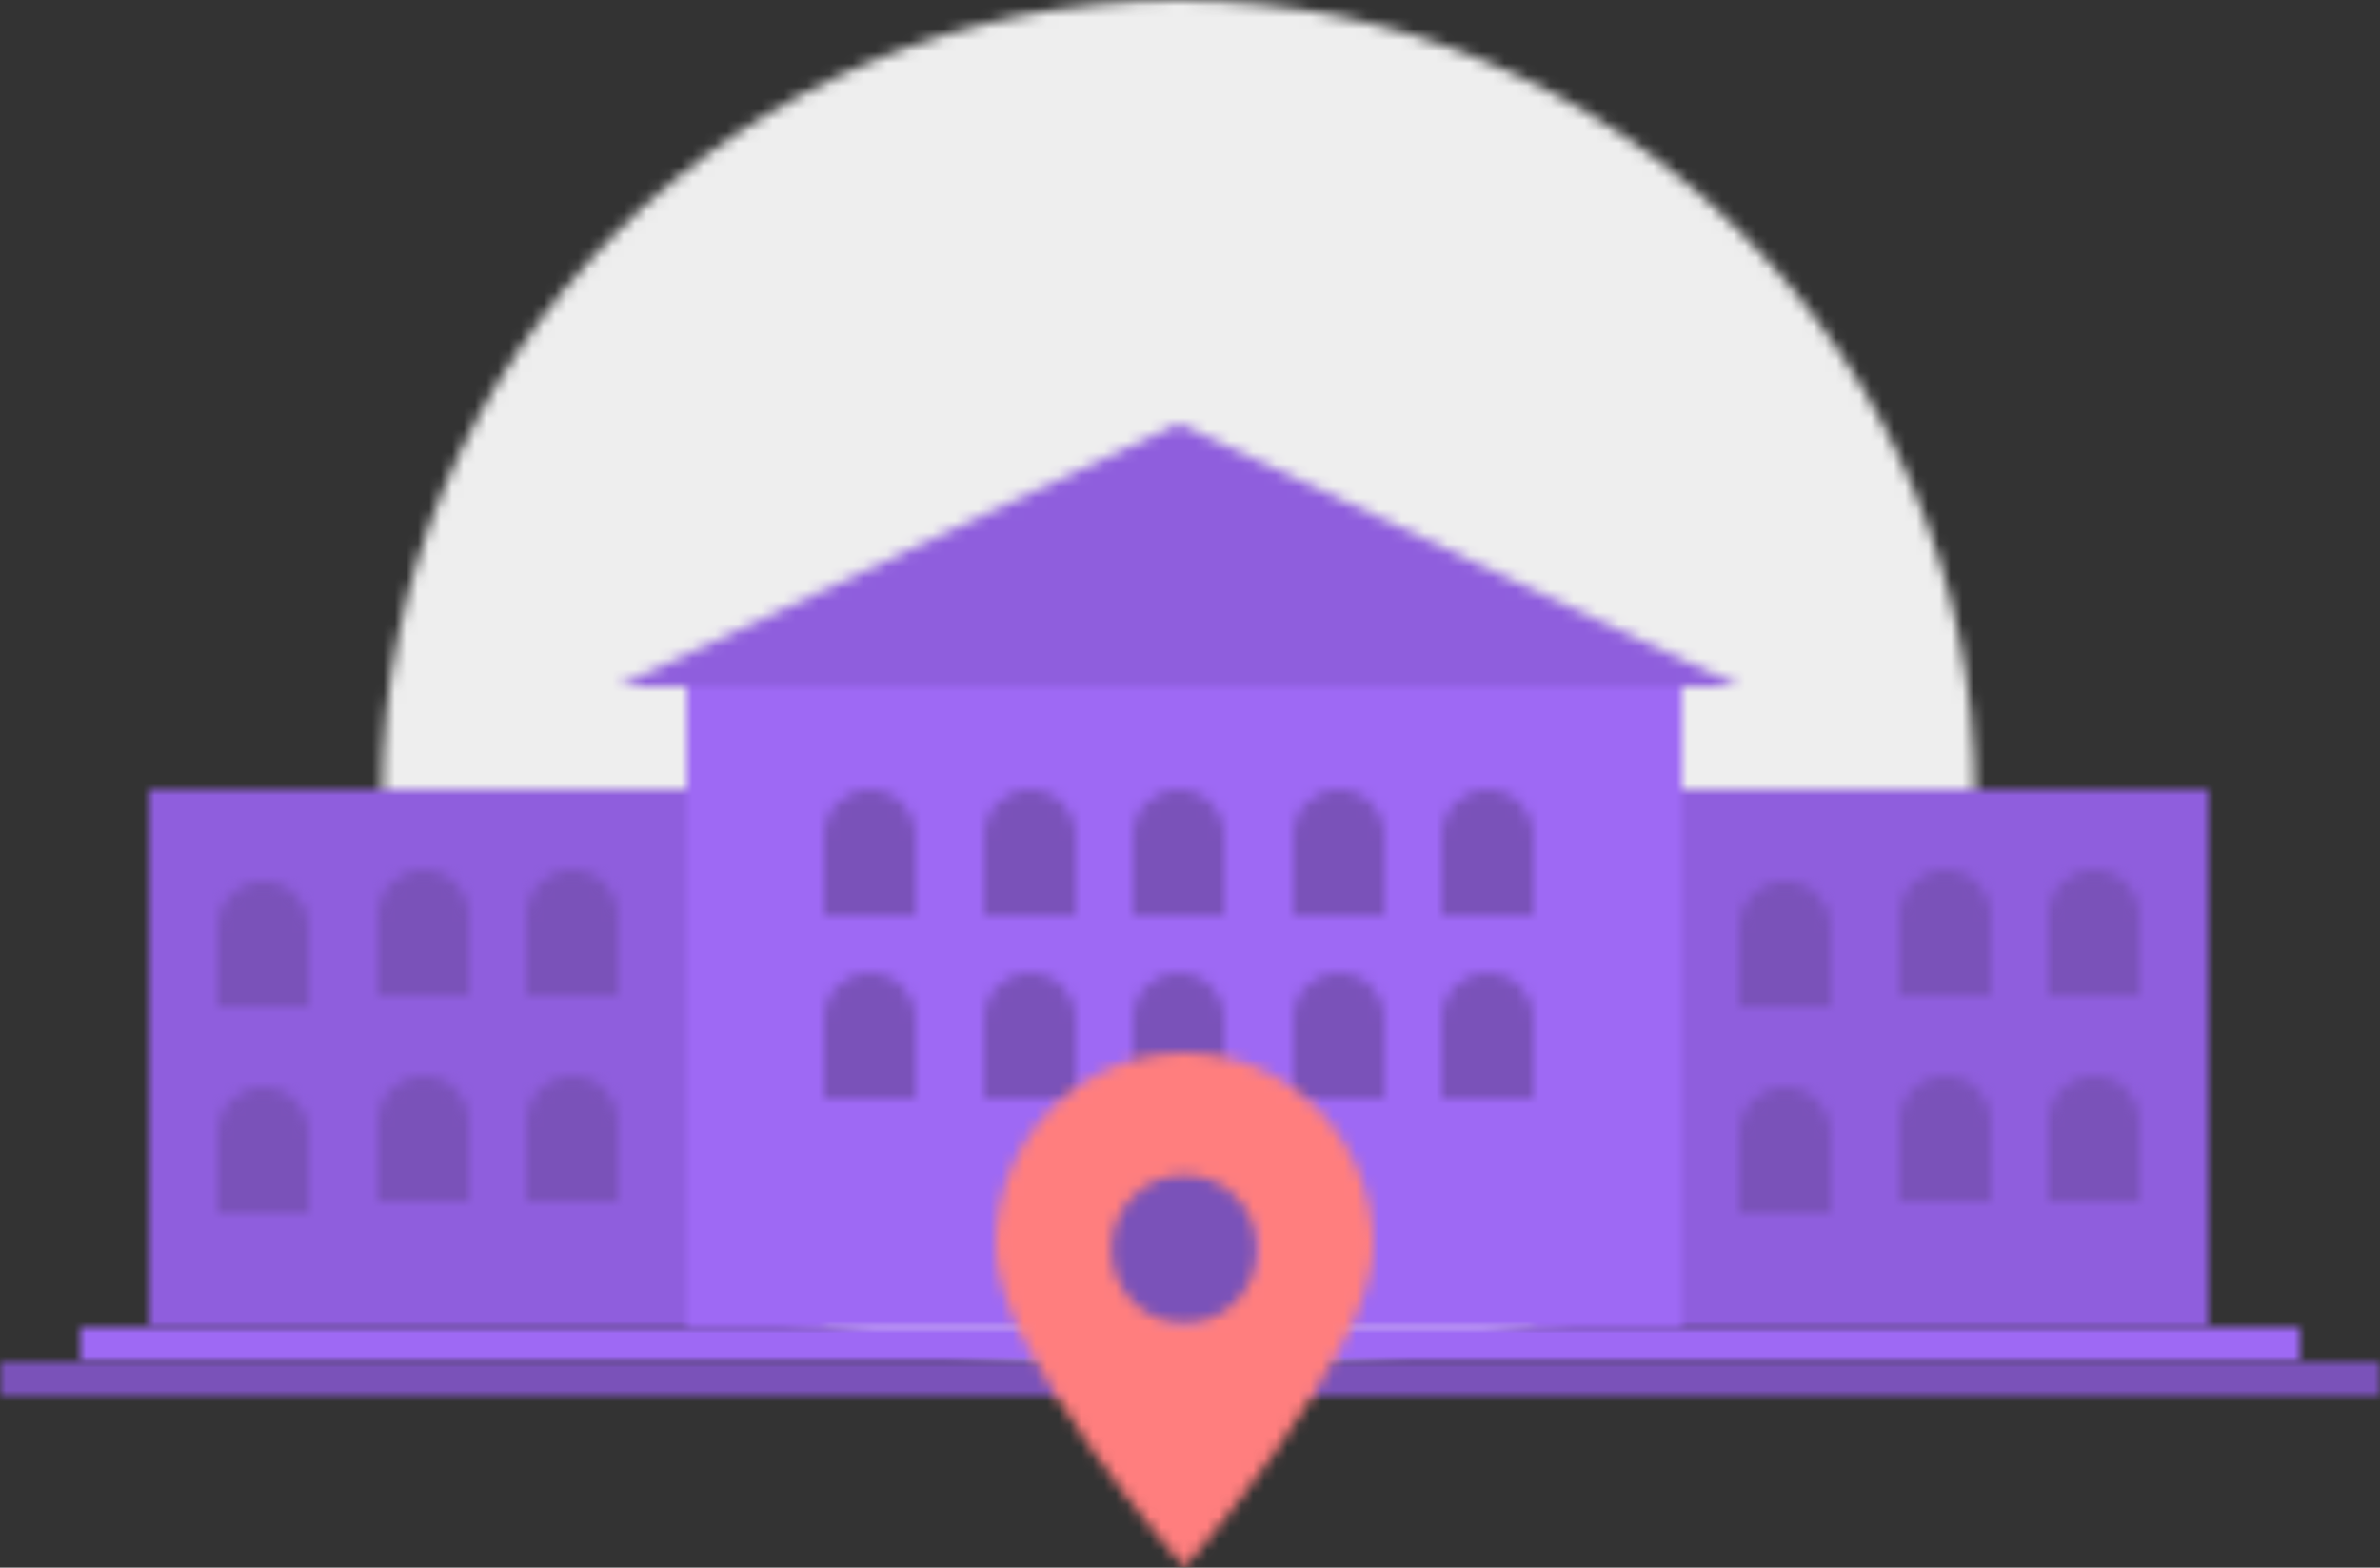 <?xml version="1.0" encoding="UTF-8" standalone="no"?>
<svg width="208px" height="137px" viewBox="0 0 208 137" version="1.1" xmlns="http://www.w3.org/2000/svg" xmlns:xlink="http://www.w3.org/1999/xlink" xmlns:sketch="http://www.bohemiancoding.com/sketch/ns">
    <rect x="0" y="0" width="208" height="137" fill="#333333" stroke="none"/>
    <!-- Generator: Sketch 3.3.2 (12043) - http://www.bohemiancoding.com/sketch -->
    <title>school</title>
    <desc>Created with Sketch.</desc>
    <defs>
        <path id="path-1" d="M70,119.243 C108.451,119.243 139.622,108.073 139.622,69.622 C139.622,31.171 108.451,0 70,0 C31.549,0 0.378,31.171 0.378,69.622 C0.378,108.073 31.549,119.243 70,119.243 L70,119.243 Z"></path>
        <path id="path-3" d="M0,0 L194,0 L194,3 L0,3 L0,0 L0,0 Z"></path>
        <path id="path-5" d="M0,0 L208,0 L208,3 L0,3 L0,0 L0,0 Z"></path>
        <path id="path-7" d="M0,0 L59,0 L59,47 L0,47 L0,0 L0,0 Z"></path>
        <path id="path-9" d="M0,0 L59,0 L59,47 L0,47 L0,0 L0,0 Z"></path>
        <path id="path-11" d="M0,0 L87,0 L87,57 L0,57 L0,0 L0,0 Z"></path>
        <path id="path-13" d="M49,0 L98,23 L0,23 L49,0 L49,0 Z"></path>
        <path id="path-15" d="M0,4.002 C0,1.792 1.795,0 4,0 L4,0 C6.209,0 8,1.792 8,4.002 L8,11 L0,11 L0,4.002 L0,4.002 Z"></path>
        <path id="path-17" d="M0,4.002 C0,1.792 1.795,0 4,0 L4,0 C6.209,0 8,1.792 8,4.002 L8,11 L0,11 L0,4.002 L0,4.002 Z"></path>
        <path id="path-19" d="M0,4.002 C0,1.792 1.795,0 4,0 L4,0 C6.209,0 8,1.792 8,4.002 L8,11 L0,11 L0,4.002 L0,4.002 Z"></path>
        <path id="path-21" d="M0,4.002 C0,1.792 1.795,0 4,0 L4,0 C6.209,0 8,1.792 8,4.002 L8,11 L0,11 L0,4.002 L0,4.002 Z"></path>
        <path id="path-23" d="M0,4.002 C0,1.792 1.795,0 4,0 L4,0 C6.209,0 8,1.792 8,4.002 L8,11 L0,11 L0,4.002 L0,4.002 Z"></path>
        <path id="path-25" d="M0,4.002 C0,1.792 1.795,0 4,0 L4,0 C6.209,0 8,1.792 8,4.002 L8,11 L0,11 L0,4.002 L0,4.002 Z"></path>
        <path id="path-27" d="M0,4.002 C0,1.792 1.795,0 4,0 L4,0 C6.209,0 8,1.792 8,4.002 L8,11 L0,11 L0,4.002 L0,4.002 Z"></path>
        <path id="path-29" d="M0,4.002 C0,1.792 1.795,0 4,0 L4,0 C6.209,0 8,1.792 8,4.002 L8,11 L0,11 L0,4.002 L0,4.002 Z"></path>
        <path id="path-31" d="M0,4.002 C0,1.792 1.795,0 4,0 L4,0 C6.209,0 8,1.792 8,4.002 L8,11 L0,11 L0,4.002 L0,4.002 Z"></path>
        <path id="path-33" d="M0,4.002 C0,1.792 1.795,0 4,0 L4,0 C6.209,0 8,1.792 8,4.002 L8,11 L0,11 L0,4.002 L0,4.002 Z"></path>
        <path id="path-35" d="M0,4.002 C0,1.792 1.795,0 4,0 L4,0 C6.209,0 8,1.792 8,4.002 L8,11 L0,11 L0,4.002 L0,4.002 Z"></path>
        <path id="path-37" d="M0,4.002 C0,1.792 1.795,0 4,0 L4,0 C6.209,0 8,1.792 8,4.002 L8,11 L0,11 L0,4.002 L0,4.002 Z"></path>
        <path id="path-39" d="M0,4.002 C0,1.792 1.795,0 4,0 L4,0 C6.209,0 8,1.792 8,4.002 L8,11 L0,11 L0,4.002 L0,4.002 Z"></path>
        <path id="path-41" d="M0,4.002 C0,1.792 1.795,0 4,0 L4,0 C6.209,0 8,1.792 8,4.002 L8,11 L0,11 L0,4.002 L0,4.002 Z"></path>
        <path id="path-43" d="M0,4.002 C0,1.792 1.795,0 4,0 L4,0 C6.209,0 8,1.792 8,4.002 L8,11 L0,11 L0,4.002 L0,4.002 Z"></path>
        <path id="path-45" d="M0,6.993 C0,3.131 3.142,0 7,0 L7,0 C10.866,0 14,3.144 14,6.993 L14,21 L0,21 L0,6.993 L0,6.993 Z"></path>
        <path id="path-47" d="M0,4.002 C0,1.792 1.795,0 4,0 L4,0 C6.209,0 8,1.792 8,4.002 L8,11 L0,11 L0,4.002 L0,4.002 Z"></path>
        <path id="path-49" d="M0,4.002 C0,1.792 1.795,0 4,0 L4,0 C6.209,0 8,1.792 8,4.002 L8,11 L0,11 L0,4.002 L0,4.002 Z"></path>
        <path id="path-51" d="M0,4.002 C0,1.792 1.795,0 4,0 L4,0 C6.209,0 8,1.792 8,4.002 L8,11 L0,11 L0,4.002 L0,4.002 Z"></path>
        <path id="path-53" d="M0,4.002 C0,1.792 1.795,0 4,0 L4,0 C6.209,0 8,1.792 8,4.002 L8,11 L0,11 L0,4.002 L0,4.002 Z"></path>
        <path id="path-55" d="M0,4.002 C0,1.792 1.795,0 4,0 L4,0 C6.209,0 8,1.792 8,4.002 L8,11 L0,11 L0,4.002 L0,4.002 Z"></path>
        <path id="path-57" d="M0,4.002 C0,1.792 1.795,0 4,0 L4,0 C6.209,0 8,1.792 8,4.002 L8,11 L0,11 L0,4.002 L0,4.002 Z"></path>
        <path id="path-59" d="M0,4.002 C0,1.792 1.795,0 4,0 L4,0 C6.209,0 8,1.792 8,4.002 L8,11 L0,11 L0,4.002 L0,4.002 Z"></path>
        <path d="M16.5,45 C16.5,45 33,26.258 33,16.916 C33,7.573 25.613,0 16.5,0 C7.387,0 0,7.573 0,16.916 C0,26.258 16.5,45 16.5,45 L16.5,45 Z M16.5,23.644 C20.021,23.644 22.875,20.742 22.875,17.161 C22.875,13.581 20.021,10.678 16.5,10.678 C12.979,10.678 10.125,13.581 10.125,17.161 C10.125,20.742 12.979,23.644 16.5,23.644 L16.5,23.644 Z" id="path-61"></path>
    </defs>
    <g id="Page-1" stroke="none" stroke-width="1" fill="none" fill-rule="evenodd" sketch:type="MSPage">
        <g id="school" sketch:type="MSLayerGroup">
            <g id="Group-3" transform="translate(33, 0)">
                <mask id="mask-2" sketch:name="Clip 2" fill="white">
                    <use xlink:href="#path-1"></use>
                </mask>
                <g id="Clip-2"></g>
                <path d="M-4.622,-5 L144.622,-5 L144.622,124.243 L-4.622,124.243 L-4.622,-5 Z" id="Fill-1" fill="#EEEEEE" sketch:type="MSShapeGroup" mask="url(#mask-2)"></path>
            </g>
            <g id="Group-6" transform="translate(7, 116)">
                <mask id="mask-4" sketch:name="Clip 5" fill="white">
                    <use xlink:href="#path-3"></use>
                </mask>
                <g id="Clip-5"></g>
                <path d="M-5,-5 L199,-5 L199,8 L-5,8 L-5,-5 Z" id="Fill-4" fill="#9E69F4" sketch:type="MSShapeGroup" mask="url(#mask-4)"></path>
            </g>
            <g id="Group-9" transform="translate(0, 119)">
                <mask id="mask-6" sketch:name="Clip 8" fill="white">
                    <use xlink:href="#path-5"></use>
                </mask>
                <g id="Clip-8"></g>
                <path d="M-5,-5 L213,-5 L213,8 L-5,8 L-5,-5 Z" id="Fill-7" fill="#7A52B9" sketch:type="MSShapeGroup" mask="url(#mask-6)"></path>
            </g>
            <g id="Group-12" transform="translate(13, 69)">
                <mask id="mask-8" sketch:name="Clip 11" fill="white">
                    <use xlink:href="#path-7"></use>
                </mask>
                <g id="Clip-11"></g>
                <path d="M-5,-5 L64,-5 L64,52 L-5,52 L-5,-5 Z" id="Fill-10" fill="#8F5EDD" sketch:type="MSShapeGroup" mask="url(#mask-8)"></path>
            </g>
            <g id="Group-15" transform="translate(134, 69)">
                <mask id="mask-10" sketch:name="Clip 14" fill="white">
                    <use xlink:href="#path-9"></use>
                </mask>
                <g id="Clip-14"></g>
                <path d="M-5,-5 L64,-5 L64,52 L-5,52 L-5,-5 Z" id="Fill-13" fill="#8F5EDD" sketch:type="MSShapeGroup" mask="url(#mask-10)"></path>
            </g>
            <g id="Group-18" transform="translate(60, 59)">
                <mask id="mask-12" sketch:name="Clip 17" fill="white">
                    <use xlink:href="#path-11"></use>
                </mask>
                <g id="Clip-17"></g>
                <path d="M-5,-5 L92,-5 L92,62 L-5,62 L-5,-5 Z" id="Fill-16" fill="#9E69F4" sketch:type="MSShapeGroup" mask="url(#mask-12)"></path>
            </g>
            <g id="Group-21" transform="translate(54, 37)">
                <mask id="mask-14" sketch:name="Clip 20" fill="white">
                    <use xlink:href="#path-13"></use>
                </mask>
                <g id="Clip-20"></g>
                <path d="M-5,-5 L103,-5 L103,28 L-5,28 L-5,-5 Z" id="Fill-19" fill="#8F5EDD" sketch:type="MSShapeGroup" mask="url(#mask-14)"></path>
            </g>
            <g id="Group-24" transform="translate(72, 69)">
                <mask id="mask-16" sketch:name="Clip 23" fill="white">
                    <use xlink:href="#path-15"></use>
                </mask>
                <g id="Clip-23"></g>
                <path d="M-5,-5 L13,-5 L13,16 L-5,16 L-5,-5 Z" id="Fill-22" fill="#7A52B9" sketch:type="MSShapeGroup" mask="url(#mask-16)"></path>
            </g>
            <g id="Group-27" transform="translate(86, 69)">
                <mask id="mask-18" sketch:name="Clip 26" fill="white">
                    <use xlink:href="#path-17"></use>
                </mask>
                <g id="Clip-26"></g>
                <path d="M-5,-5 L13,-5 L13,16 L-5,16 L-5,-5 Z" id="Fill-25" fill="#7A52B9" sketch:type="MSShapeGroup" mask="url(#mask-18)"></path>
            </g>
            <g id="Group-30" transform="translate(99, 69)">
                <mask id="mask-20" sketch:name="Clip 29" fill="white">
                    <use xlink:href="#path-19"></use>
                </mask>
                <g id="Clip-29"></g>
                <path d="M-5,-5 L13,-5 L13,16 L-5,16 L-5,-5 Z" id="Fill-28" fill="#7A52B9" sketch:type="MSShapeGroup" mask="url(#mask-20)"></path>
            </g>
            <g id="Group-33" transform="translate(19, 77)">
                <mask id="mask-22" sketch:name="Clip 32" fill="white">
                    <use xlink:href="#path-21"></use>
                </mask>
                <g id="Clip-32"></g>
                <path d="M-5,-5 L13,-5 L13,16 L-5,16 L-5,-5 Z" id="Fill-31" fill="#7A52B9" sketch:type="MSShapeGroup" mask="url(#mask-22)"></path>
            </g>
            <g id="Group-36" transform="translate(152, 77)">
                <mask id="mask-24" sketch:name="Clip 35" fill="white">
                    <use xlink:href="#path-23"></use>
                </mask>
                <g id="Clip-35"></g>
                <path d="M-5,-5 L13,-5 L13,16 L-5,16 L-5,-5 Z" id="Fill-34" fill="#7A52B9" sketch:type="MSShapeGroup" mask="url(#mask-24)"></path>
            </g>
            <g id="Group-39" transform="translate(19, 95)">
                <mask id="mask-26" sketch:name="Clip 38" fill="white">
                    <use xlink:href="#path-25"></use>
                </mask>
                <g id="Clip-38"></g>
                <path d="M-5,-5 L13,-5 L13,16 L-5,16 L-5,-5 Z" id="Fill-37" fill="#7A52B9" sketch:type="MSShapeGroup" mask="url(#mask-26)"></path>
            </g>
            <g id="Group-42" transform="translate(152, 95)">
                <mask id="mask-28" sketch:name="Clip 41" fill="white">
                    <use xlink:href="#path-27"></use>
                </mask>
                <g id="Clip-41"></g>
                <path d="M-5,-5 L13,-5 L13,16 L-5,16 L-5,-5 Z" id="Fill-40" fill="#7A52B9" sketch:type="MSShapeGroup" mask="url(#mask-28)"></path>
            </g>
            <g id="Group-45" transform="translate(33, 76)">
                <mask id="mask-30" sketch:name="Clip 44" fill="white">
                    <use xlink:href="#path-29"></use>
                </mask>
                <g id="Clip-44"></g>
                <path d="M-5,-5 L13,-5 L13,16 L-5,16 L-5,-5 Z" id="Fill-43" fill="#7A52B9" sketch:type="MSShapeGroup" mask="url(#mask-30)"></path>
            </g>
            <g id="Group-48" transform="translate(166, 76)">
                <mask id="mask-32" sketch:name="Clip 47" fill="white">
                    <use xlink:href="#path-31"></use>
                </mask>
                <g id="Clip-47"></g>
                <path d="M-5,-5 L13,-5 L13,16 L-5,16 L-5,-5 Z" id="Fill-46" fill="#7A52B9" sketch:type="MSShapeGroup" mask="url(#mask-32)"></path>
            </g>
            <g id="Group-51" transform="translate(33, 94)">
                <mask id="mask-34" sketch:name="Clip 50" fill="white">
                    <use xlink:href="#path-33"></use>
                </mask>
                <g id="Clip-50"></g>
                <path d="M-5,-5 L13,-5 L13,16 L-5,16 L-5,-5 Z" id="Fill-49" fill="#7A52B9" sketch:type="MSShapeGroup" mask="url(#mask-34)"></path>
            </g>
            <g id="Group-54" transform="translate(166, 94)">
                <mask id="mask-36" sketch:name="Clip 53" fill="white">
                    <use xlink:href="#path-35"></use>
                </mask>
                <g id="Clip-53"></g>
                <path d="M-5,-5 L13,-5 L13,16 L-5,16 L-5,-5 Z" id="Fill-52" fill="#7A52B9" sketch:type="MSShapeGroup" mask="url(#mask-36)"></path>
            </g>
            <g id="Group-57" transform="translate(46, 76)">
                <mask id="mask-38" sketch:name="Clip 56" fill="white">
                    <use xlink:href="#path-37"></use>
                </mask>
                <g id="Clip-56"></g>
                <path d="M-5,-5 L13,-5 L13,16 L-5,16 L-5,-5 Z" id="Fill-55" fill="#7A52B9" sketch:type="MSShapeGroup" mask="url(#mask-38)"></path>
            </g>
            <g id="Group-60" transform="translate(179, 76)">
                <mask id="mask-40" sketch:name="Clip 59" fill="white">
                    <use xlink:href="#path-39"></use>
                </mask>
                <g id="Clip-59"></g>
                <path d="M-5,-5 L13,-5 L13,16 L-5,16 L-5,-5 Z" id="Fill-58" fill="#7A52B9" sketch:type="MSShapeGroup" mask="url(#mask-40)"></path>
            </g>
            <g id="Group-63" transform="translate(46, 94)">
                <mask id="mask-42" sketch:name="Clip 62" fill="white">
                    <use xlink:href="#path-41"></use>
                </mask>
                <g id="Clip-62"></g>
                <path d="M-5,-5 L13,-5 L13,16 L-5,16 L-5,-5 Z" id="Fill-61" fill="#7A52B9" sketch:type="MSShapeGroup" mask="url(#mask-42)"></path>
            </g>
            <g id="Group-66" transform="translate(179, 94)">
                <mask id="mask-44" sketch:name="Clip 65" fill="white">
                    <use xlink:href="#path-43"></use>
                </mask>
                <g id="Clip-65"></g>
                <path d="M-5,-5 L13,-5 L13,16 L-5,16 L-5,-5 Z" id="Fill-64" fill="#7A52B9" sketch:type="MSShapeGroup" mask="url(#mask-44)"></path>
            </g>
            <g id="Group-69" transform="translate(96, 95)">
                <mask id="mask-46" sketch:name="Clip 68" fill="white">
                    <use xlink:href="#path-45"></use>
                </mask>
                <g id="Clip-68"></g>
                <path d="M-5,-5 L19,-5 L19,26 L-5,26 L-5,-5 Z" id="Fill-67" fill="#7A52B9" sketch:type="MSShapeGroup" mask="url(#mask-46)"></path>
            </g>
            <g id="Group-72" transform="translate(113, 69)">
                <mask id="mask-48" sketch:name="Clip 71" fill="white">
                    <use xlink:href="#path-47"></use>
                </mask>
                <g id="Clip-71"></g>
                <path d="M-5,-5 L13,-5 L13,16 L-5,16 L-5,-5 Z" id="Fill-70" fill="#7A52B9" sketch:type="MSShapeGroup" mask="url(#mask-48)"></path>
            </g>
            <g id="Group-75" transform="translate(126, 69)">
                <mask id="mask-50" sketch:name="Clip 74" fill="white">
                    <use xlink:href="#path-49"></use>
                </mask>
                <g id="Clip-74"></g>
                <path d="M-5,-5 L13,-5 L13,16 L-5,16 L-5,-5 Z" id="Fill-73" fill="#7A52B9" sketch:type="MSShapeGroup" mask="url(#mask-50)"></path>
            </g>
            <g id="Group-78" transform="translate(72, 85)">
                <mask id="mask-52" sketch:name="Clip 77" fill="white">
                    <use xlink:href="#path-51"></use>
                </mask>
                <g id="Clip-77"></g>
                <path d="M-5,-5 L13,-5 L13,16 L-5,16 L-5,-5 Z" id="Fill-76" fill="#7A52B9" sketch:type="MSShapeGroup" mask="url(#mask-52)"></path>
            </g>
            <g id="Group-81" transform="translate(86, 85)">
                <mask id="mask-54" sketch:name="Clip 80" fill="white">
                    <use xlink:href="#path-53"></use>
                </mask>
                <g id="Clip-80"></g>
                <path d="M-5,-5 L13,-5 L13,16 L-5,16 L-5,-5 Z" id="Fill-79" fill="#7A52B9" sketch:type="MSShapeGroup" mask="url(#mask-54)"></path>
            </g>
            <g id="Group-84" transform="translate(99, 85)">
                <mask id="mask-56" sketch:name="Clip 83" fill="white">
                    <use xlink:href="#path-55"></use>
                </mask>
                <g id="Clip-83"></g>
                <path d="M-5,-5 L13,-5 L13,16 L-5,16 L-5,-5 Z" id="Fill-82" fill="#7A52B9" sketch:type="MSShapeGroup" mask="url(#mask-56)"></path>
            </g>
            <g id="Group-87" transform="translate(113, 85)">
                <mask id="mask-58" sketch:name="Clip 86" fill="white">
                    <use xlink:href="#path-57"></use>
                </mask>
                <g id="Clip-86"></g>
                <path d="M-5,-5 L13,-5 L13,16 L-5,16 L-5,-5 Z" id="Fill-85" fill="#7A52B9" sketch:type="MSShapeGroup" mask="url(#mask-58)"></path>
            </g>
            <g id="Group-90" transform="translate(126, 85)">
                <mask id="mask-60" sketch:name="Clip 89" fill="white">
                    <use xlink:href="#path-59"></use>
                </mask>
                <g id="Clip-89"></g>
                <path d="M-5,-5 L13,-5 L13,16 L-5,16 L-5,-5 Z" id="Fill-88" fill="#7A52B9" sketch:type="MSShapeGroup" mask="url(#mask-60)"></path>
            </g>
            <g id="Group-93" transform="translate(87, 92)">
                <mask id="mask-62" sketch:name="Clip 92" fill="white">
                    <use xlink:href="#path-61"></use>
                </mask>
                <g id="Clip-92"></g>
                <path d="M-5,-5 L38,-5 L38,50 L-5,50 L-5,-5 Z" id="Fill-91" fill="#FF7E7E" sketch:type="MSShapeGroup" mask="url(#mask-62)"></path>
            </g>
        </g>
    </g>
</svg>